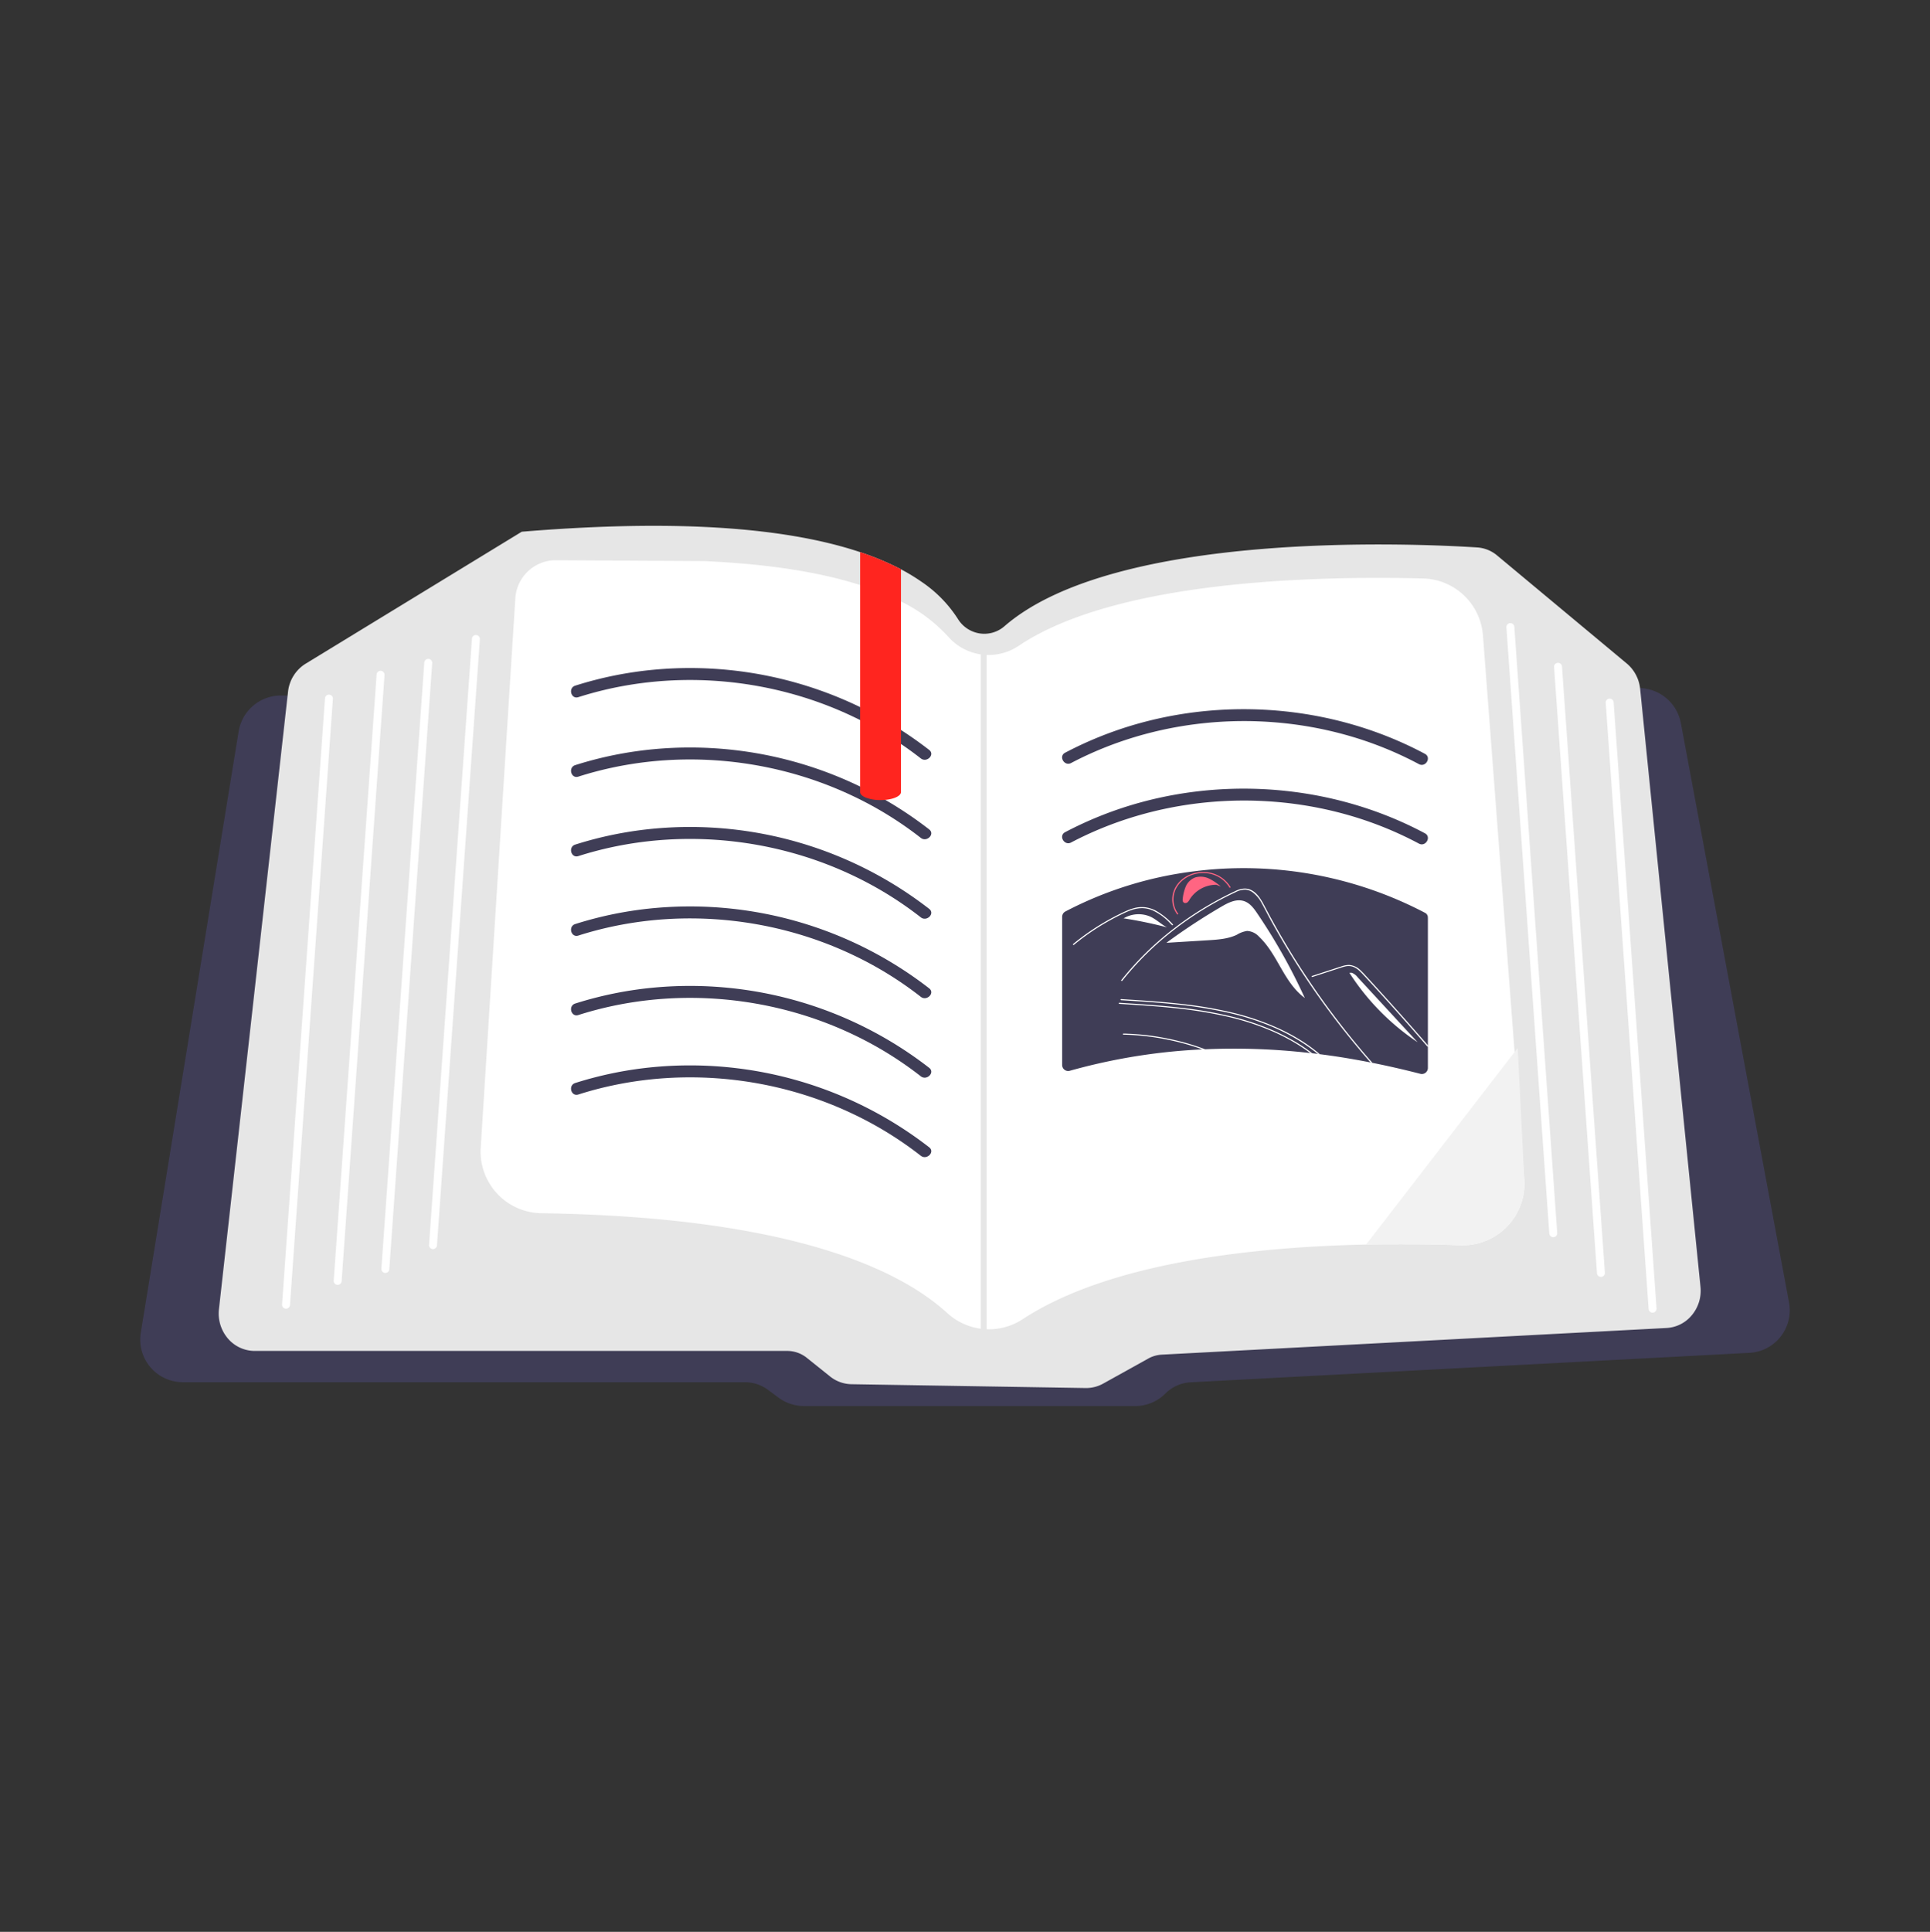 <?xml version="1.0" encoding="UTF-8" standalone="no"?>
<svg
   xmlns:dc="http://purl.org/dc/elements/1.1/"
   xmlns:cc="http://creativecommons.org/ns#"
   xmlns:rdf="http://www.w3.org/1999/02/22-rdf-syntax-ns#"
   xmlns:svg="http://www.w3.org/2000/svg"
   xmlns="http://www.w3.org/2000/svg"
   xmlns:sodipodi="http://sodipodi.sourceforge.net/DTD/sodipodi-0.dtd"
   xmlns:inkscape="http://www.inkscape.org/namespaces/inkscape"
   data-name="Layer 1"
   width="688.139"
   height="688.637"
   viewBox="0 0 688.139 688.637"
   version="1.1"
   id="svg142"
   sodipodi:docname="contextive.svg"
   inkscape:version="0.92.5 (2060ec1f9f, 2020-04-08)"
   inkscape:export-filename="/home/chris/Contextive/contextive/src/vscode/contextive/images/contextive.png"
   inkscape:export-xdpi="78.190002"
   inkscape:export-ydpi="78.190002">
  <rect x="0" y="0" width="688.139" height="688.637" fill="#333333" stroke="none"/>
  <defs
     id="defs146" />
  <sodipodi:namedview
     pagecolor="#ffffff"
     bordercolor="#666666"
     borderopacity="1"
     objecttolerance="10"
     gridtolerance="10"
     guidetolerance="10"
     inkscape:pageopacity="0"
     inkscape:pageshadow="2"
     inkscape:window-width="1920"
     inkscape:window-height="980"
     id="namedview144"
     showgrid="false"
     fit-margin-top="123.6"
     fit-margin-left="50"
     fit-margin-right="50"
     fit-margin-bottom="124"
     inkscape:zoom="0.33958302"
     inkscape:cx="-116.14051"
     inkscape:cy="335.05336"
     inkscape:window-x="0"
     inkscape:window-y="27"
     inkscape:window-maximized="1"
     inkscape:current-layer="svg142" />
  <path
     d="m 637.881,464.287 -38.589,-206.619 a 15.305,15.305 0 0 0 -14.534,-12.385 q -0.468,-0.01 -0.936,0 l -26.288,0.943 -2.829,0.104 -13.12,0.472 -2.829,0.097 -8.439,0.305 -170.166,6.109 c -0.257,0.014 -0.52,0.014 -0.777,0.007 l -38.131,-0.797 -14.111,-0.291 -0.451,-0.007 -10.415,-0.222 -90.755,-1.886 -24.062,-0.506 -11.864,-0.243 -2.843,-0.062 -13.529,-0.277 -2.836,-0.062 -13.841,-0.284 -2.836,-0.062 -15.207,-0.319 -2.385,-0.049 -13.563,-0.284 -2.143,-0.042 h -0.312 a 15.263,15.263 0 0 0 -14.992,12.745 l -34.9,214.406 a 15.182,15.182 0 0 0 14.985,17.627 H 265.61 a 13.889,13.889 0 0 1 8.196,2.704 l 3.8,2.815 a 15.32,15.32 0 0 0 9.035,2.982 H 404.759 a 15.091,15.091 0 0 0 10.741,-4.452 13.778,13.778 0 0 1 9.014,-4.015 l 199.234,-10.499 a 15.183,15.183 0 0 0 14.132,-17.953 z"
     id="path52"
     inkscape:connector-curvature="0"
     style="fill:#3f3d56;fill-opacity:1" />
  <path
     d="m 606.302,458.671 -21.51,-213.11 c -0.007,-0.09 -0.021,-0.187 -0.035,-0.277 a 13.533,13.533 0 0 0 -4.701,-8.744 L 533.784,197.992 a 12.276,12.276 0 0 0 -7.135,-2.85 c -21.17,-1.359 -128.796,-6.393 -168.522,28.091 a 10.936,10.936 0 0 1 -8.89,2.552 11.136,11.136 0 0 1 -7.711,-5.173 45.57,45.57 0 0 0 -13.002,-13.258 69.163,69.163 0 0 0 -7.281,-4.417 c -2.226,-1.172 -4.646,-2.309 -7.281,-3.405 -2.268,-0.943 -4.688,-1.851 -7.281,-2.718 -13.445,-4.493 -31.419,-7.85 -55.439,-8.973 -9.964,-0.472 -20.796,-0.534 -32.189,-0.194 -10.401,0.305 -21.454,0.936 -32.847,1.879 l -0.166,0.007 -77.088,47.063 a 13.431,13.431 0 0 0 -6.248,9.958 l -0.16,1.415 -24.478,218.712 a 13.718,13.718 0 0 0 3.155,10.408 12.585,12.585 0 0 0 9.562,4.466 H 280.726 a 11.178,11.178 0 0 1 6.941,2.462 l 8.293,6.643 a 12.539,12.539 0 0 0 7.607,2.76 l 83.516,1.366 h 0.201 a 12.454,12.454 0 0 0 6.026,-1.567 l 16.108,-8.945 a 11.121,11.121 0 0 1 4.785,-1.387 l 180.012,-9.507 a 12.512,12.512 0 0 0 9.077,-4.646 13.568,13.568 0 0 0 3.009,-10.062 z"
     id="path54"
     inkscape:connector-curvature="0"
     style="fill:#e6e6e6" />
  <path
     d="m 543.469,420.238 -2.52,-33.17 -10.63,-139.86 -1.58,-20.69 a 21.924,21.924 0 0 0 -21.36,-20.31 c -38.95,-1 -109.48,0.76 -144.09,23.95 a 19.188,19.188 0 0 1 -25.11,-3.1 55.807,55.807 0 0 0 -16.94,-12.65 95.548,95.548 0 0 0 -14.56,-5.86 q -21.975,-7.02 -55.46,-8.53 l -52.98,-0.31 h -0.09 a 14.442,14.442 0 0 0 -14.4,13.53 l -2.3,36.37 -10.05,159.5 a 21.975,21.975 0 0 0 21.63,23.36 c 88.93,1.32 127.78,20.09 144.72,35.59 a 21.967,21.967 0 0 0 26.9,2.18 c 30.75,-20.14 81.87,-25.74 122.56,-26.61 12.46,-0.26 23.94,-0.09 33.56,0.25 a 21.974,21.974 0 0 0 22.7,-23.64 z"
     id="path56"
     inkscape:connector-curvature="0"
     style="fill:#ffffff" />
  <path
     d="m 101.983,466.501 c -0.033,0 -0.068,-0.001 -0.101,-0.004 a 1.416,1.416 0 0 1 -1.313,-1.512 l 15.301,-216.053 a 1.399,1.399 0 0 1 1.512,-1.313 1.416,1.416 0 0 1 1.313,1.512 l -15.301,216.052 a 1.415,1.415 0 0 1 -1.411,1.317 z"
     id="path58"
     inkscape:connector-curvature="0"
     style="fill:#ffffff" />
  <path
     d="m 120.396,458.003 c -0.033,0 -0.068,-0.001 -0.101,-0.004 a 1.416,1.416 0 0 1 -1.313,-1.512 l 15.301,-216.053 a 1.399,1.399 0 0 1 1.512,-1.313 1.416,1.416 0 0 1 1.313,1.512 l -15.301,216.053 a 1.415,1.415 0 0 1 -1.411,1.317 z"
     id="path60"
     inkscape:connector-curvature="0"
     style="fill:#ffffff" />
  <path
     d="m 137.393,453.753 c -0.033,0 -0.068,-0.001 -0.101,-0.004 a 1.416,1.416 0 0 1 -1.313,-1.512 l 15.301,-216.053 a 1.399,1.399 0 0 1 1.512,-1.313 1.416,1.416 0 0 1 1.313,1.512 l -15.301,216.053 a 1.415,1.415 0 0 1 -1.411,1.317 z"
     id="path62"
     inkscape:connector-curvature="0"
     style="fill:#ffffff" />
  <path
     d="m 154.39,445.255 c -0.033,0 -0.068,-0.001 -0.101,-0.004 a 1.416,1.416 0 0 1 -1.313,-1.512 l 15.301,-216.053 a 1.399,1.399 0 0 1 1.512,-1.313 1.416,1.416 0 0 1 1.313,1.512 l -15.301,216.053 a 1.415,1.415 0 0 1 -1.411,1.317 z"
     id="path64"
     inkscape:connector-curvature="0"
     style="fill:#ffffff" />
  <path
     d="m 589.226,467.918 c 0.033,0 0.068,-10e-4 0.101,-0.004 a 1.416,1.416 0 0 0 1.313,-1.512 l -15.301,-216.053 a 1.399,1.399 0 0 0 -1.512,-1.313 1.416,1.416 0 0 0 -1.313,1.512 l 15.301,216.053 a 1.415,1.415 0 0 0 1.411,1.317 z"
     id="path66"
     inkscape:connector-curvature="0"
     style="fill:#ffffff" />
  <path
     d="m 570.812,455.17 c 0.033,0 0.068,-10e-4 0.101,-0.004 a 1.416,1.416 0 0 0 1.313,-1.512 L 556.925,237.601 a 1.399,1.399 0 0 0 -1.512,-1.313 1.416,1.416 0 0 0 -1.313,1.512 l 15.301,216.053 a 1.415,1.415 0 0 0 1.411,1.317 z"
     id="path68"
     inkscape:connector-curvature="0"
     style="fill:#ffffff" />
  <path
     d="m 553.815,441.006 c 0.033,0 0.068,-0.001 0.101,-0.004 a 1.416,1.416 0 0 0 1.313,-1.512 l -15.301,-216.053 a 1.399,1.399 0 0 0 -1.512,-1.313 1.416,1.416 0 0 0 -1.313,1.512 l 15.301,216.053 a 1.415,1.415 0 0 0 1.411,1.317 z"
     id="path70"
     inkscape:connector-curvature="0"
     style="fill:#ffffff" />
  <path
     d="m 206.214,248.515 c 31.927,-10.186 67.546,-7.489 97.792,6.861 a 128.767,128.767 0 0 1 24.302,14.968 c 2.127,1.67 5.155,-1.317 3.005,-3.005 a 139.187,139.187 0 0 0 -97.705,-28.652 133.698,133.698 0 0 0 -28.523,5.73 c -2.595,0.828 -1.486,4.932 1.13,4.097 z"
     id="path72"
     inkscape:connector-curvature="0"
     style="fill:#3f3d56" />
  <path
     d="m 381.898,271.992 c 29.684,-15.602 65.23,-19.005 97.504,-10.148 a 128.52,128.52 0 0 1 26.512,10.541 c 2.412,1.287 4.561,-2.38 2.145,-3.669 -30.76,-16.413 -67.684,-20.192 -101.274,-11.042 a 133.657,133.657 0 0 0 -27.031,10.649 c -2.422,1.273 -0.276,4.942 2.145,3.669 z"
     id="path74"
     inkscape:connector-curvature="0"
     style="fill:#3f3d56" />
  <path
     d="m 381.898,300.32 c 29.684,-15.602 65.23,-19.005 97.504,-10.148 a 128.52,128.52 0 0 1 26.512,10.541 c 2.412,1.287 4.561,-2.38 2.145,-3.669 -30.76,-16.413 -67.684,-20.192 -101.274,-11.042 a 133.657,133.657 0 0 0 -27.031,10.649 c -2.422,1.273 -0.276,4.942 2.145,3.669 z"
     id="path76"
     inkscape:connector-curvature="0"
     style="fill:#3f3d56" />
  <path
     d="m 509.098,327.128 a 1.821,1.821 0 0 0 -1.047,-1.761 139.35,139.35 0 0 0 -80.222,-15.026 c -0.173,0.014 -0.333,0.042 -0.52,0.056 h -0.007 a 4.255,4.255 0 0 0 -0.506,0.076 134.223,134.223 0 0 0 -47.042,14.499 2.144,2.144 0 0 0 -1.047,1.845 v 52.846 a 2.144,2.144 0 0 0 2.69,2.039 c 0.652,-0.187 1.304,-0.367 1.969,-0.541 a 210.62,210.62 0 0 1 45.35,-7.094 c 0.326,-0.014 0.652,-0.028 0.992,-0.042 a 237.569,237.569 0 0 1 37.41,1.345 7.8,7.8 0 0 1 0.777,0.083 c 0.638,0.069 1.29,0.146 1.928,0.229 0.257,0.028 0.499,0.056 0.735,0.097 2.482,0.312 4.944,0.666 7.413,1.047 q 5.346,0.853 10.693,1.9 c 0.222,0.042 0.451,0.097 0.68,0.139 5.721,1.137 11.414,2.455 17.079,3.911 a 2.153,2.153 0 0 0 2.69,-2.053 v -53.511 a 0.176,0.176 0 0 0 -0.014,-0.083 z"
     id="path78"
     inkscape:connector-curvature="0"
     style="fill:#3f3d56" />
  <path
     d="m 431.16,313.222 a 6.988,6.988 0 0 0 -5.007,-0.44 5.934,5.934 0 0 0 -3.335,3.136 15.083,15.083 0 0 0 -1.098,4.314 c -0.088,0.584 -0.093,1.321 0.493,1.593 a 1.243,1.243 0 0 0 1.261,-0.25 3.727,3.727 0 0 0 0.738,-1.03 11.215,11.215 0 0 1 9.474,-5.151 l 1.569,0.625 a 18.58,18.58 0 0 0 -4.096,-2.798 z"
     id="path80"
     inkscape:connector-curvature="0"
     style="fill:#ff6582" />
  <path
     d="m 448.139,325.402 c -1.217,-1.792 -2.66,-3.706 -4.919,-4.291 -2.616,-0.678 -5.304,0.669 -7.584,1.997 a 221.541,221.541 0 0 0 -19.666,12.898 l 0.007,0.07 14.675,-0.901 c 3.534,-0.217 7.19,-0.464 10.313,-1.952 a 9.726,9.726 0 0 1 3.684,-1.372 6.156,6.156 0 0 1 4.267,2.056 c 6.763,6.411 8.721,16.214 16.308,21.846 a 206.082,206.082 0 0 0 -17.085,-30.351 z"
     id="path82"
     inkscape:connector-curvature="0"
     style="fill:#ffffff" />
  <path
     d="m 429.711,374.024 c -0.34,0.014 -0.666,0.028 -0.991,0.043 -2.365,-0.85 -4.787,-1.601 -7.238,-2.252 -1.587,-0.425 -3.201,-0.807 -4.816,-1.133 -1.827,-0.396 -3.668,-0.708 -5.51,-0.977 a 88.115,88.115 0 0 0 -10.581,-0.892 0.192,0.192 0 1 1 0,-0.382 c 0.453,0 0.906,0.014 1.346,0.043 a 88.233,88.233 0 0 1 10.595,1.034 c 1.827,0.297 3.654,0.651 5.468,1.048 1.643,0.368 3.286,0.779 4.901,1.232 q 3.463,0.977 6.827,2.238 z"
     id="path84"
     inkscape:connector-curvature="0"
     style="fill:#ffffff" />
  <path
     d="m 470.56,375.78 c -0.241,-0.043 -0.482,-0.071 -0.737,-0.099 -0.977,-0.807 -1.969,-1.572 -3.003,-2.323 -1.289,-0.935 -2.62,-1.813 -3.98,-2.635 a 70.671,70.671 0 0 0 -9.405,-4.787 93.786,93.786 0 0 0 -15.892,-5.014 158.136,158.136 0 0 0 -18.795,-2.946 c -6.317,-0.652 -12.663,-1.048 -19.008,-1.445 -0.269,-0.014 -0.283,-0.411 0,-0.397 0.793,0.057 1.587,0.099 2.394,0.156 6.416,0.397 12.833,0.85 19.207,1.572 a 146.425,146.425 0 0 1 18.767,3.258 91.28,91.28 0 0 1 15.382,5.283 69.942,69.942 0 0 1 8.272,4.405 c 1.685,1.062 3.315,2.196 4.872,3.399 0.652,0.51 1.303,1.02 1.926,1.572 z"
     id="path86"
     inkscape:connector-curvature="0"
     style="fill:#ffffff" />
  <path
     d="m 467.897,375.454 a 7.695,7.695 0 0 0 -0.779,-0.085 c -0.297,-0.241 -0.609,-0.467 -0.921,-0.694 a 64.779,64.779 0 0 0 -6.813,-4.263 72.166,72.166 0 0 0 -6.587,-3.159 92.525,92.525 0 0 0 -15.892,-5.014 158.107,158.107 0 0 0 -18.796,-2.946 c -6.317,-0.652 -12.663,-1.048 -19.008,-1.445 -0.269,-0.028 -0.269,-0.411 0,-0.397 0.807,0.057 1.6,0.099 2.394,0.156 6.416,0.396 12.833,0.85 19.207,1.572 a 146.394,146.394 0 0 1 18.767,3.258 90.804,90.804 0 0 1 15.382,5.283 c 1.87,0.85 3.697,1.771 5.482,2.776 a 57.987,57.987 0 0 1 7.564,4.957 z"
     id="path88"
     inkscape:connector-curvature="0"
     style="fill:#ffffff" />
  <path
     d="m 489.342,378.868 c -0.227,-0.043 -0.453,-0.099 -0.68,-0.142 -0.255,-0.269 -0.496,-0.552 -0.737,-0.836 q -1.827,-2.103 -3.612,-4.249 c -4.688,-5.581 -9.136,-11.331 -13.328,-17.195 q -5.397,-7.521 -10.241,-15.34 c -1.544,-2.465 -3.031,-4.957 -4.49,-7.479 q -1.7,-2.932 -3.315,-5.878 c -0.312,-0.567 -0.609,-1.133 -0.906,-1.7 -0.694,-1.332 -1.388,-2.677 -2.125,-3.994 a 11.288,11.288 0 0 0 -3.428,-4.079 5.016,5.016 0 0 0 -2.436,-0.836 7.366,7.366 0 0 0 -3.513,0.906 114.45,114.45 0 0 0 -22.28,13.668 107.685,107.685 0 0 0 -18.102,17.889 c -0.17,0.198 -0.538,0.014 -0.382,-0.198 0.637,-0.793 1.289,-1.586 1.94,-2.365 a 108.58,108.58 0 0 1 17.125,-16.274 c 0.014,-0.014 0.043,-0.028 0.057,-0.042 0.552,-0.439 1.105,-0.864 1.671,-1.275 a 115.922,115.922 0 0 1 10.935,-7.139 q 2.889,-1.679 5.906,-3.187 c 0.496,-0.255 1.006,-0.51 1.515,-0.751 0.51,-0.255 1.02,-0.496 1.53,-0.737 a 8.338,8.338 0 0 1 3.244,-0.892 c 3.938,-0.057 5.963,3.909 7.365,6.586 0.439,0.836 0.893,1.671 1.332,2.507 1.7,3.159 3.47,6.303 5.312,9.405 1.119,1.926 2.28,3.839 3.456,5.737 1.685,2.705 3.413,5.382 5.212,8.045 a 0.014,0.014 0 0 0 0.014,0.014 c 2.082,3.144 4.249,6.232 6.487,9.306 q 5.758,7.882 12.068,15.411 2.167,2.592 4.405,5.113 z"
     id="path90"
     inkscape:connector-curvature="0"
     style="fill:#ffffff" />
  <path
     d="m 509.115,372.621 v 0.651 c -1.402,-1.643 -2.833,-3.272 -4.249,-4.901 q -0.892,-1.02 -1.785,-2.04 -3.782,-4.292 -7.606,-8.555 c -2.564,-2.833 -5.128,-5.666 -7.72,-8.484 -0.623,-0.68 -1.246,-1.36 -1.884,-2.04 a 14.663,14.663 0 0 0 -1.657,-1.587 6.15,6.15 0 0 0 -2.025,-1.119 5.077,5.077 0 0 0 -2.606,-0.028 c -0.978,0.227 -1.912,0.581 -2.861,0.878 -0.978,0.326 -1.941,0.637 -2.918,0.949 -1.955,0.637 -3.895,1.275 -5.85,1.912 a 0.194,0.194 0 0 1 -0.255,-0.113 0.197,0.197 0 0 1 0.142,-0.269 c 0.482,-0.156 0.977,-0.312 1.473,-0.468 1.969,-0.651 3.923,-1.289 5.892,-1.926 0.977,-0.326 1.954,-0.637 2.932,-0.949 a 8.763,8.763 0 0 1 2.833,-0.567 6.409,6.409 0 0 1 4.164,1.955 c 0.609,0.567 1.162,1.161 1.714,1.771 q 0.977,1.062 1.955,2.125 3.93,4.292 7.804,8.612 3.888,4.334 7.706,8.683 0.276,0.319 0.552,0.637 c 1.431,1.614 2.833,3.244 4.249,4.872 z"
     id="path92"
     inkscape:connector-curvature="0"
     style="fill:#ffffff" />
  <path
     d="m 438.808,316.312 -0.392,0.171 a 10.691,10.691 0 0 0 -8.636,-5.229 c -5.799,-0.412 -10.893,3.453 -11.356,8.614 a 8.53,8.53 0 0 0 1.724,5.938 l -0.364,0.215 a 8.884,8.884 0 0 1 -1.796,-6.184 c 0.482,-5.375 5.787,-9.399 11.826,-8.97 a 11.133,11.133 0 0 1 8.993,5.445 z"
     id="path94"
     inkscape:connector-curvature="0"
     style="fill:#ff6582" />
  <path
     d="m 410.154,326.755 a 10.459,10.459 0 0 0 -9.525,0.606 150.152,150.152 0 0 1 15.456,3.211 c -2.108,-1.1 -3.758,-2.823 -5.931,-3.817 z"
     id="path96"
     inkscape:connector-curvature="0"
     style="fill:#ffffff" />
  <path
     d="m 400.6,327.357 -0.573,0.415 c 0.194,-0.145 0.395,-0.281 0.602,-0.41 z"
     id="path98"
     inkscape:connector-curvature="0"
     style="fill:#ffffff" />
  <path
     d="m 483.994,348.277 a 4.788,4.788 0 0 0 -2.063,-1.533 l -0.805,0.028 a 85.054,85.054 0 0 0 24.329,24.758 q -10.731,-11.626 -21.461,-23.253 z"
     id="path100"
     inkscape:connector-curvature="0"
     style="fill:#ffffff" />
  <path
     d="m 417.859,329.761 c -0.228,-0.227 -0.455,-0.453 -0.685,-0.68 a 19.891,19.891 0 0 0 -6.249,-4.572 10.001,10.001 0 0 0 -3.798,-0.784 11.985,11.985 0 0 0 -3.943,0.766 c -0.594,0.211 -1.174,0.451 -1.746,0.706 -0.653,0.293 -1.295,0.605 -1.934,0.92 q -1.799,0.886 -3.551,1.85 -3.486,1.918 -6.754,4.128 -1.694,1.146 -3.318,2.368 -1.51,1.135 -2.96,2.33 c -0.207,0.17 -0.515,-0.105 -0.309,-0.275 0.255,-0.211 0.512,-0.421 0.77,-0.628 q 1.091,-0.878 2.218,-1.723 2.054,-1.543 4.214,-2.966 3.359,-2.215 6.95,-4.129 1.794,-0.956 3.638,-1.832 c 0.371,-0.176 0.747,-0.348 1.126,-0.512 a 19.281,19.281 0 0 1 2.678,-0.97 10.644,10.644 0 0 1 4.044,-0.354 11.419,11.419 0 0 1 3.731,1.149 24.482,24.482 0 0 1 6.186,4.932 c 0.186,0.187 -0.121,0.462 -0.309,0.276 z"
     id="path102"
     inkscape:connector-curvature="0"
     style="fill:#ffffff" />
  <path
     d="m 206.214,276.843 c 31.927,-10.186 67.546,-7.489 97.792,6.861 a 128.767,128.767 0 0 1 24.302,14.968 c 2.127,1.67 5.155,-1.317 3.005,-3.005 a 139.187,139.187 0 0 0 -97.705,-28.652 133.698,133.698 0 0 0 -28.523,5.73 c -2.595,0.828 -1.486,4.932 1.13,4.097 z"
     id="path104"
     inkscape:connector-curvature="0"
     style="fill:#3f3d56" />
  <path
     d="m 206.214,305.171 c 31.927,-10.186 67.546,-7.489 97.792,6.861 a 128.767,128.767 0 0 1 24.302,14.968 c 2.127,1.67 5.155,-1.317 3.005,-3.005 a 139.187,139.187 0 0 0 -97.705,-28.652 133.698,133.698 0 0 0 -28.523,5.73 c -2.595,0.828 -1.486,4.932 1.13,4.097 z"
     id="path106"
     inkscape:connector-curvature="0"
     style="fill:#3f3d56" />
  <path
     d="m 206.214,333.499 c 31.927,-10.186 67.546,-7.489 97.792,6.861 a 128.767,128.767 0 0 1 24.302,14.968 c 2.127,1.67 5.155,-1.317 3.005,-3.005 a 139.187,139.187 0 0 0 -97.705,-28.652 133.698,133.698 0 0 0 -28.523,5.73 c -2.595,0.828 -1.486,4.932 1.13,4.097 z"
     id="path108"
     inkscape:connector-curvature="0"
     style="fill:#3f3d56" />
  <path
     d="m 206.214,361.828 c 31.927,-10.186 67.546,-7.489 97.792,6.861 a 128.767,128.767 0 0 1 24.302,14.968 c 2.127,1.67 5.155,-1.317 3.005,-3.005 a 139.187,139.187 0 0 0 -97.705,-28.652 133.698,133.698 0 0 0 -28.523,5.73 c -2.595,0.828 -1.486,4.932 1.13,4.097 z"
     id="path110"
     inkscape:connector-curvature="0"
     style="fill:#3f3d56" />
  <path
     d="m 206.214,390.156 c 31.927,-10.186 67.546,-7.489 97.792,6.861 a 128.767,128.767 0 0 1 24.302,14.968 c 2.127,1.67 5.155,-1.317 3.005,-3.005 a 139.187,139.187 0 0 0 -97.705,-28.652 133.698,133.698 0 0 0 -28.523,5.73 c -2.595,0.828 -1.486,4.932 1.13,4.097 z"
     id="path112"
     inkscape:connector-curvature="0"
     style="fill:#3f3d56" />
  <path
     d="m 321.243,202.936 v 79.397 c 0,1.352 -2.358,2.482 -5.54,2.788 -0.555,0.056 -1.137,0.083 -1.74,0.083 a 14.507,14.507 0 0 1 -5.145,-0.839 6.628,6.628 0 0 1 -0.888,-0.423 c -0.791,-0.465 -1.248,-1.012 -1.248,-1.609 v -85.52 c 2.593,0.867 5.013,1.775 7.281,2.718 2.635,1.096 5.055,2.233 7.281,3.405 z"
     id="path114"
     inkscape:connector-curvature="0"
     style="fill:#ff251f;fill-opacity:1" />
  <rect
     x="349.682"
     y="230.16"
     width="2.08"
     height="256.83"
     id="rect116"
     style="fill:#e6e6e6" />
  <path
     d="m 537.419,437.128 a 22.02,22.02 0 0 1 -16.65,6.75 c -9.62,-0.34 -21.1,-0.51 -33.56,-0.25 l -0.07,-0.06 54,-70 2.33,46.67 a 22.022,22.022 0 0 1 -6.05,16.89 z"
     id="path118"
     inkscape:connector-curvature="0"
     style="fill:#f2f2f2" />
</svg>
